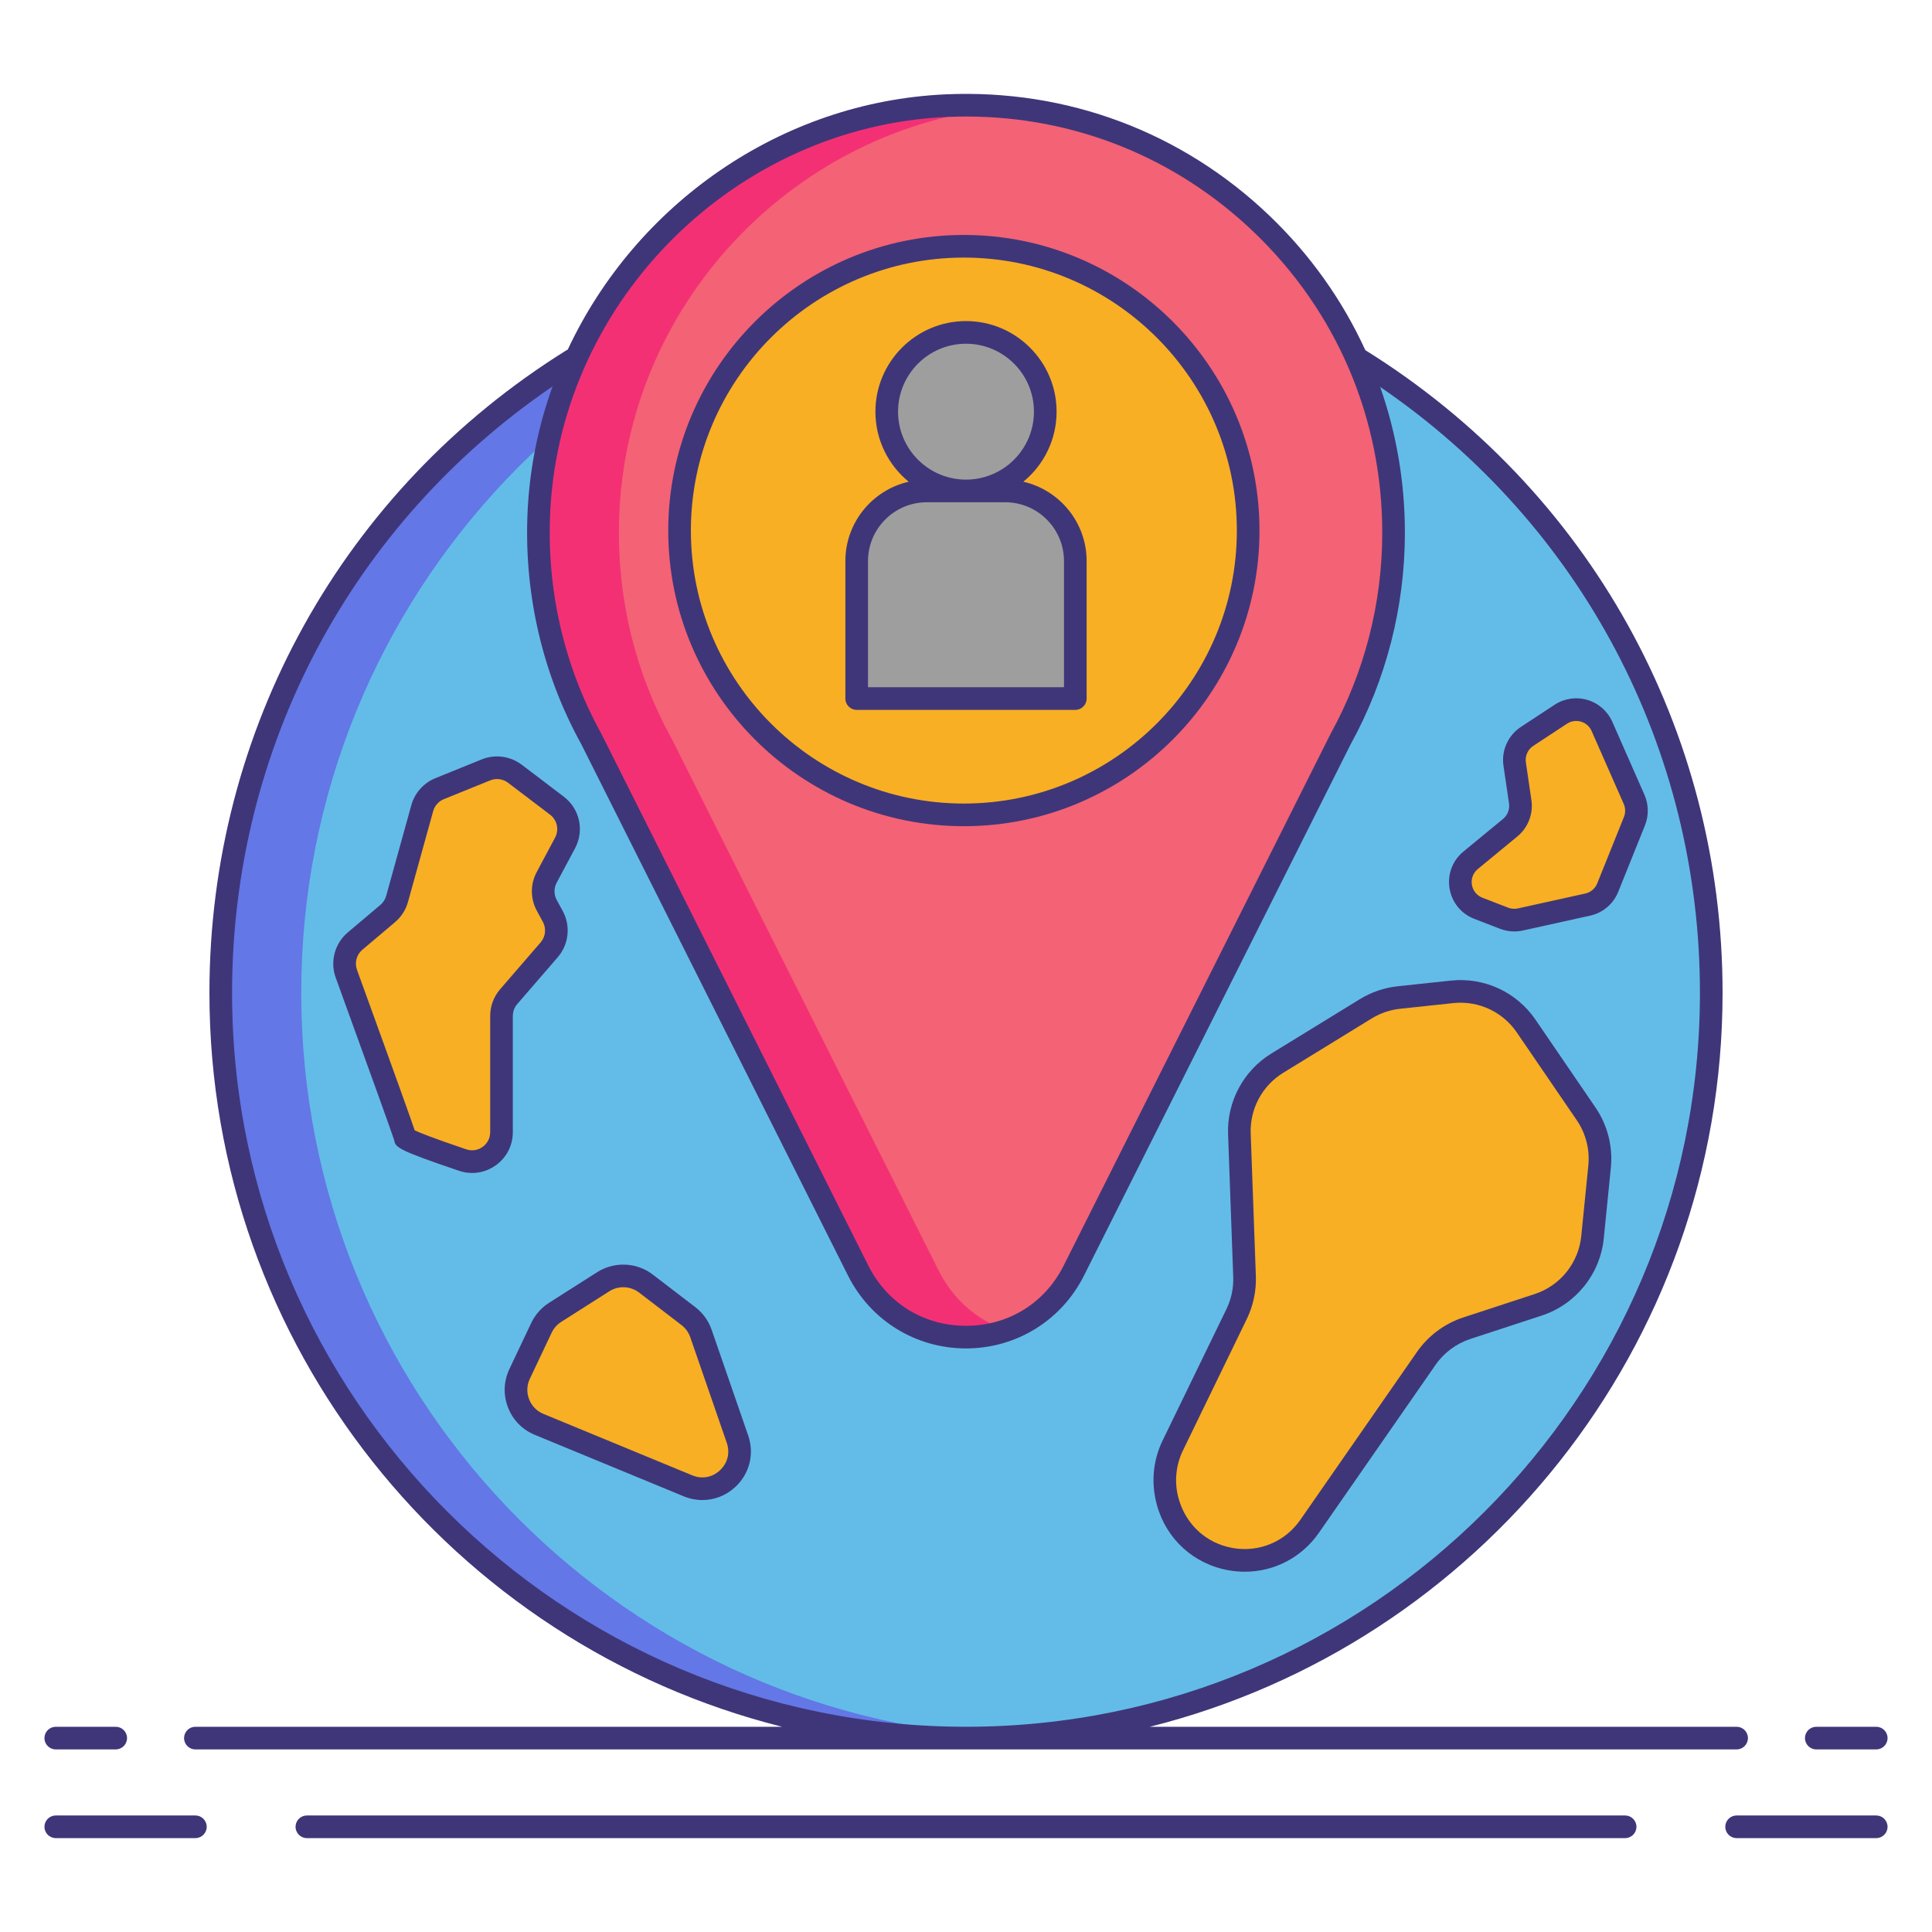 <svg id="Layer_1" enable-background="new 0 0 256 256" height="512" viewBox="0 0 256 256" width="512" xmlns="http://www.w3.org/2000/svg"><g><g><circle cx="128" cy="131.556" fill="#63bce7" r="98.75"/><g><path d="m39.917 131.556c0-52.749 41.359-95.835 93.417-98.606-1.766-.094-3.544-.144-5.333-.144-54.538 0-98.75 44.212-98.75 98.75s44.212 98.75 98.75 98.75c1.79 0 3.567-.05 5.333-.144-52.058-2.771-93.417-45.857-93.417-98.606z" fill="#6377e7"/></g><g fill="#f8af23"><path d="m68.221 102.521 5.569 4.229c1.527 1.16 1.986 3.256 1.083 4.947l-2.436 4.563c-.619 1.159-.613 2.551.015 3.705l.798 1.465c.778 1.429.588 3.19-.476 4.42l-5.37 6.21c-.614.709-.951 1.616-.951 2.554v15.398c0 2.67-2.621 4.555-5.151 3.699-3.514-1.188-7.546-2.624-7.617-2.98-.101-.503-5.568-15.586-7.795-21.717-.558-1.537-.098-3.256 1.151-4.311l4.332-3.66c.6-.507 1.033-1.182 1.243-1.939l3.336-12.029c.324-1.168 1.172-2.12 2.296-2.575l6.146-2.49c1.277-.515 2.731-.322 3.827.511z"/><path d="m202.219 135.955 7.951 11.636c1.399 2.047 2.03 4.522 1.784 6.988l-.936 9.357c-.415 4.148-3.238 7.661-7.199 8.958l-9.461 3.099c-2.177.713-4.063 2.117-5.37 3.999l-15.449 22.239c-5.101 7.343-16.454 5.389-18.806-3.237l-.024-.088c-.671-2.459-.427-5.078.687-7.371l8.46-17.418c.752-1.549 1.113-3.259 1.051-4.981l-.683-18.907c-.137-3.793 1.778-7.367 5.013-9.353l11.737-7.207c1.336-.82 2.837-1.332 4.396-1.497l7.042-.749c3.853-.407 7.621 1.333 9.807 4.532z"/><path d="m201.453 121.835 8.924-1.971c1.202-.266 2.195-1.107 2.655-2.249l3.54-8.8c.375-.932.358-1.975-.047-2.894l-4.256-9.665c-.93-2.111-3.533-2.88-5.46-1.613l-4.468 2.938c-1.211.797-1.851 2.223-1.64 3.658l.737 5.009c.19 1.292-.31 2.59-1.318 3.42l-5.256 4.328c-2.202 1.813-1.635 5.327 1.025 6.355l3.416 1.321c.684.265 1.431.321 2.148.163z"/><path d="m85.596 170.083 5.621 4.309c.769.59 1.348 1.392 1.665 2.308l4.837 13.992c1.392 4.027-2.621 7.811-6.56 6.185l-19.725-8.143c-2.615-1.08-3.793-4.13-2.582-6.687l2.889-6.099c.399-.842 1.028-1.554 1.814-2.055l6.378-4.059c1.752-1.114 4.015-1.015 5.663.249z"/></g></g><path d="m184.657 70.597c0-32.153-26.783-58.05-59.256-56.599-28.871 1.29-52.397 24.577-53.972 53.434-.605 11.091 1.968 21.5 6.912 30.461l35.37 70.464c5.9 11.754 22.678 11.754 28.578 0l35.358-70.442c4.47-8.103 7.01-17.41 7.01-27.318z" fill="#f46275"/><g><path d="m124.378 168.357-35.37-70.464c-4.943-8.961-7.517-19.37-6.912-30.461 1.523-27.911 23.584-50.609 51.153-53.234-2.572-.236-5.188-.319-7.848-.2-28.871 1.29-52.397 24.578-53.972 53.434-.605 11.091 1.968 21.5 6.912 30.461l35.37 70.464c3.891 7.751 12.51 10.388 19.623 7.917-3.674-1.277-6.947-3.914-8.956-7.917z" fill="#f43075"/></g><circle cx="127.717" cy="70.304" fill="#f8af23" r="37.671"/><g fill="#9e9e9e"><circle cx="128" cy="54.548" r="10.503"/><path d="m142.484 92.563h-28.968v-18.219c0-5.132 4.16-9.293 9.293-9.293h10.383c5.132 0 9.293 4.16 9.293 9.293v18.219z"/></g><g fill="#3f3679"><path d="m67.953 134.615c0-.577.208-1.136.586-1.572l5.37-6.209c1.465-1.694 1.729-4.153.658-6.119l-.797-1.466c-.389-.712-.393-1.565-.01-2.281l2.436-4.563c1.257-2.354.626-5.234-1.499-6.848l-5.568-4.229c-1.512-1.147-3.54-1.417-5.298-.705l-6.145 2.49c-1.545.625-2.734 1.958-3.18 3.564l-3.336 12.029c-.13.468-.395.881-.765 1.194l-4.333 3.66c-1.721 1.455-2.361 3.854-1.593 5.969 4.668 12.859 7.565 20.925 7.733 21.5.197.985.257 1.282 8.608 4.106.575.194 1.163.291 1.746.291 1.106 0 2.192-.346 3.131-1.019 1.433-1.028 2.254-2.629 2.254-4.392v-15.4zm-3 0v15.398c0 .785-.365 1.497-1.003 1.955-.637.457-1.43.574-2.167.324-4.598-1.555-6.249-2.237-6.832-2.512-.466-1.378-2.054-5.857-7.65-21.276-.342-.94-.057-2.006.709-2.653l4.333-3.66c.832-.704 1.427-1.632 1.719-2.684l3.336-12.029c.198-.715.728-1.308 1.415-1.586l6.146-2.49c.782-.319 1.685-.196 2.356.313l5.568 4.23c.945.718 1.226 1.999.667 3.046l-2.436 4.563c-.859 1.609-.852 3.527.021 5.128l.797 1.466c.477.875.359 1.968-.293 2.721l-5.37 6.21c-.848.983-1.316 2.238-1.316 3.536z"/><path d="m212.51 164.085.937-9.357c.281-2.813-.442-5.649-2.038-7.983l-7.951-11.636c-2.502-3.662-6.795-5.644-11.204-5.175l-7.042.75c-1.769.188-3.505.779-5.022 1.71l-11.736 7.207c-3.689 2.265-5.884 6.36-5.727 10.686l.683 18.907c.054 1.47-.258 2.947-.901 4.271l-8.46 17.417c-1.272 2.62-1.552 5.611-.761 8.509 1.243 4.559 4.908 7.889 9.565 8.69.702.121 1.401.18 2.094.18 3.896 0 7.536-1.876 9.825-5.172l15.45-22.24c1.113-1.604 2.748-2.821 4.604-3.429l9.461-3.1c4.522-1.482 7.75-5.499 8.223-10.235zm-18.619 10.484c-2.473.81-4.65 2.432-6.134 4.568l-15.449 22.239c-2.023 2.913-5.456 4.35-8.947 3.747-3.495-.602-6.246-3.101-7.204-6.61-.575-2.11-.366-4.354.59-6.321l8.46-17.418c.856-1.764 1.271-3.732 1.2-5.689l-.683-18.907c-.118-3.247 1.529-6.32 4.299-8.021l11.735-7.207c1.14-.699 2.443-1.143 3.771-1.284l7.042-.75c.321-.034.642-.051.961-.051 2.962 0 5.754 1.455 7.449 3.936l7.951 11.636c1.197 1.752 1.74 3.881 1.53 5.993l-.937 9.357c-.355 3.554-2.778 6.57-6.174 7.682z"/><path d="m195.347 121.75 3.417 1.321c.605.234 1.243.352 1.883.352.378 0 .756-.041 1.13-.124l8.925-1.971c1.687-.373 3.078-1.552 3.722-3.154l3.54-8.8c.522-1.299.499-2.779-.065-4.059l-4.256-9.665c-.622-1.411-1.826-2.471-3.305-2.907-1.478-.437-3.064-.202-4.353.646l-4.469 2.938c-1.691 1.113-2.594 3.126-2.3 5.129l.736 5.01c.113.767-.188 1.55-.787 2.044l-5.256 4.328c-1.45 1.194-2.138 3.014-1.839 4.868.3 1.855 1.525 3.366 3.277 4.044zm.468-6.597 5.257-4.328c1.405-1.158 2.113-2.996 1.849-4.796l-.736-5.009c-.126-.854.259-1.712.979-2.186l4.469-2.938c.368-.242.793-.367 1.223-.367.212 0 .424.03.632.091.63.186 1.144.638 1.408 1.239l4.257 9.666c.24.545.25 1.175.027 1.729l-3.54 8.801c-.274.683-.867 1.185-1.586 1.344l-8.924 1.971c-.43.096-.876.061-1.285-.097l-3.416-1.321c-.747-.289-1.269-.933-1.396-1.724-.128-.79.165-1.565.782-2.075z"/><path d="m94.299 176.211c-.413-1.197-1.163-2.237-2.17-3.009l-5.621-4.309c-2.139-1.642-5.107-1.769-7.38-.323l-6.378 4.059c-1.025.653-1.843 1.578-2.364 2.678l-2.889 6.099c-.764 1.612-.831 3.416-.188 5.08.642 1.664 1.903 2.956 3.553 3.636l19.725 8.144c.812.335 1.654.499 2.486.499 1.602 0 3.164-.607 4.395-1.767 1.869-1.763 2.508-4.366 1.669-6.794zm1.109 18.603c-1.014.956-2.389 1.21-3.678.678l-19.725-8.144c-.881-.364-1.556-1.054-1.898-1.943-.344-.889-.308-1.853.101-2.715l2.889-6.099c.278-.588.716-1.083 1.265-1.432l6.378-4.059c.562-.358 1.205-.536 1.847-.536.742 0 1.483.238 2.098.708l5.62 4.309c.537.413.938.969 1.159 1.609l4.837 13.992c.455 1.318.121 2.676-.893 3.632z"/><path d="m127.717 109.475c21.6 0 39.172-17.572 39.172-39.171s-17.572-39.171-39.172-39.171c-21.599 0-39.171 17.572-39.171 39.171s17.572 39.171 39.171 39.171zm0-75.343c19.945 0 36.172 16.227 36.172 36.171s-16.227 36.171-36.172 36.171c-19.944 0-36.171-16.227-36.171-36.171s16.226-36.171 36.171-36.171z"/><path d="m113.516 94.063h28.969c.828 0 1.5-.671 1.5-1.5v-18.219c0-5.123-3.591-9.415-8.386-10.513 2.687-2.203 4.405-5.545 4.405-9.283 0-6.619-5.385-12.003-12.003-12.003s-12.003 5.385-12.003 12.003c0 3.738 1.718 7.08 4.405 9.283-4.795 1.098-8.386 5.39-8.386 10.513v18.219c-.001.829.671 1.5 1.499 1.5zm5.481-39.515c0-4.964 4.039-9.003 9.003-9.003s9.003 4.039 9.003 9.003-4.039 9.003-9.003 9.003-9.003-4.038-9.003-9.003zm-3.981 19.796c0-4.297 3.496-7.793 7.793-7.793h10.383c4.297 0 7.793 3.496 7.793 7.793v16.719h-25.969z"/><path d="m25.89 240.56h-18.5c-.828 0-1.5.671-1.5 1.5s.672 1.5 1.5 1.5h18.5c.828 0 1.5-.671 1.5-1.5s-.672-1.5-1.5-1.5z"/><path d="m248.61 240.56h-18.5c-.828 0-1.5.671-1.5 1.5s.672 1.5 1.5 1.5h18.5c.828 0 1.5-.671 1.5-1.5s-.672-1.5-1.5-1.5z"/><path d="m215.337 240.56h-174.674c-.828 0-1.5.671-1.5 1.5s.672 1.5 1.5 1.5h174.674c.828 0 1.5-.671 1.5-1.5s-.672-1.5-1.5-1.5z"/><path d="m7.39 231.806h7.943c.828 0 1.5-.671 1.5-1.5s-.672-1.5-1.5-1.5h-7.943c-.828 0-1.5.671-1.5 1.5s.672 1.5 1.5 1.5z"/><path d="m240.667 231.806h7.943c.828 0 1.5-.671 1.5-1.5s-.672-1.5-1.5-1.5h-7.943c-.828 0-1.5.671-1.5 1.5s.672 1.5 1.5 1.5z"/><path d="m25.89 231.806h204.22c.828 0 1.5-.671 1.5-1.5s-.672-1.5-1.5-1.5h-77.746c43.542-10.913 75.886-50.373 75.886-97.25 0-34.894-17.693-66.706-47.34-85.161-3.022-6.599-7.292-12.643-12.721-17.835-11.58-11.074-26.777-16.77-42.855-16.061-22.01.984-41.155 14.683-50.103 33.825-.056.026-.113.048-.166.082-29.627 18.457-47.315 50.289-47.315 85.15 0 46.877 32.344 86.337 75.886 97.25h-77.746c-.828 0-1.5.671-1.5 1.5s.672 1.5 1.5 1.5zm99.579-216.309c.854-.038 1.707-.057 2.557-.057 14.281 0 27.725 5.375 38.091 15.289 10.989 10.509 17.041 24.668 17.041 39.869 0 9.304-2.359 18.5-6.851 26.645l-35.358 70.442c-2.511 5.002-7.352 7.989-12.948 7.989s-10.438-2.987-12.948-7.989l-35.399-70.517c-4.968-9.005-7.294-19.26-6.728-29.655 1.524-27.919 24.603-50.768 52.543-52.016zm-94.719 116.059c0-32.447 15.802-62.18 42.468-80.354-1.84 5.108-2.98 10.53-3.287 16.148-.597 10.958 1.857 21.77 7.069 31.216l35.37 70.464c2.986 5.948 8.975 9.643 15.63 9.643s12.644-3.695 15.63-9.643l35.331-70.391c4.708-8.536 7.196-18.233 7.196-28.042 0-6.703-1.131-13.209-3.277-19.327 26.61 18.178 42.37 47.857 42.37 80.286 0 53.624-43.626 97.25-97.25 97.25s-97.25-43.626-97.25-97.25z"/></g></g></svg>
